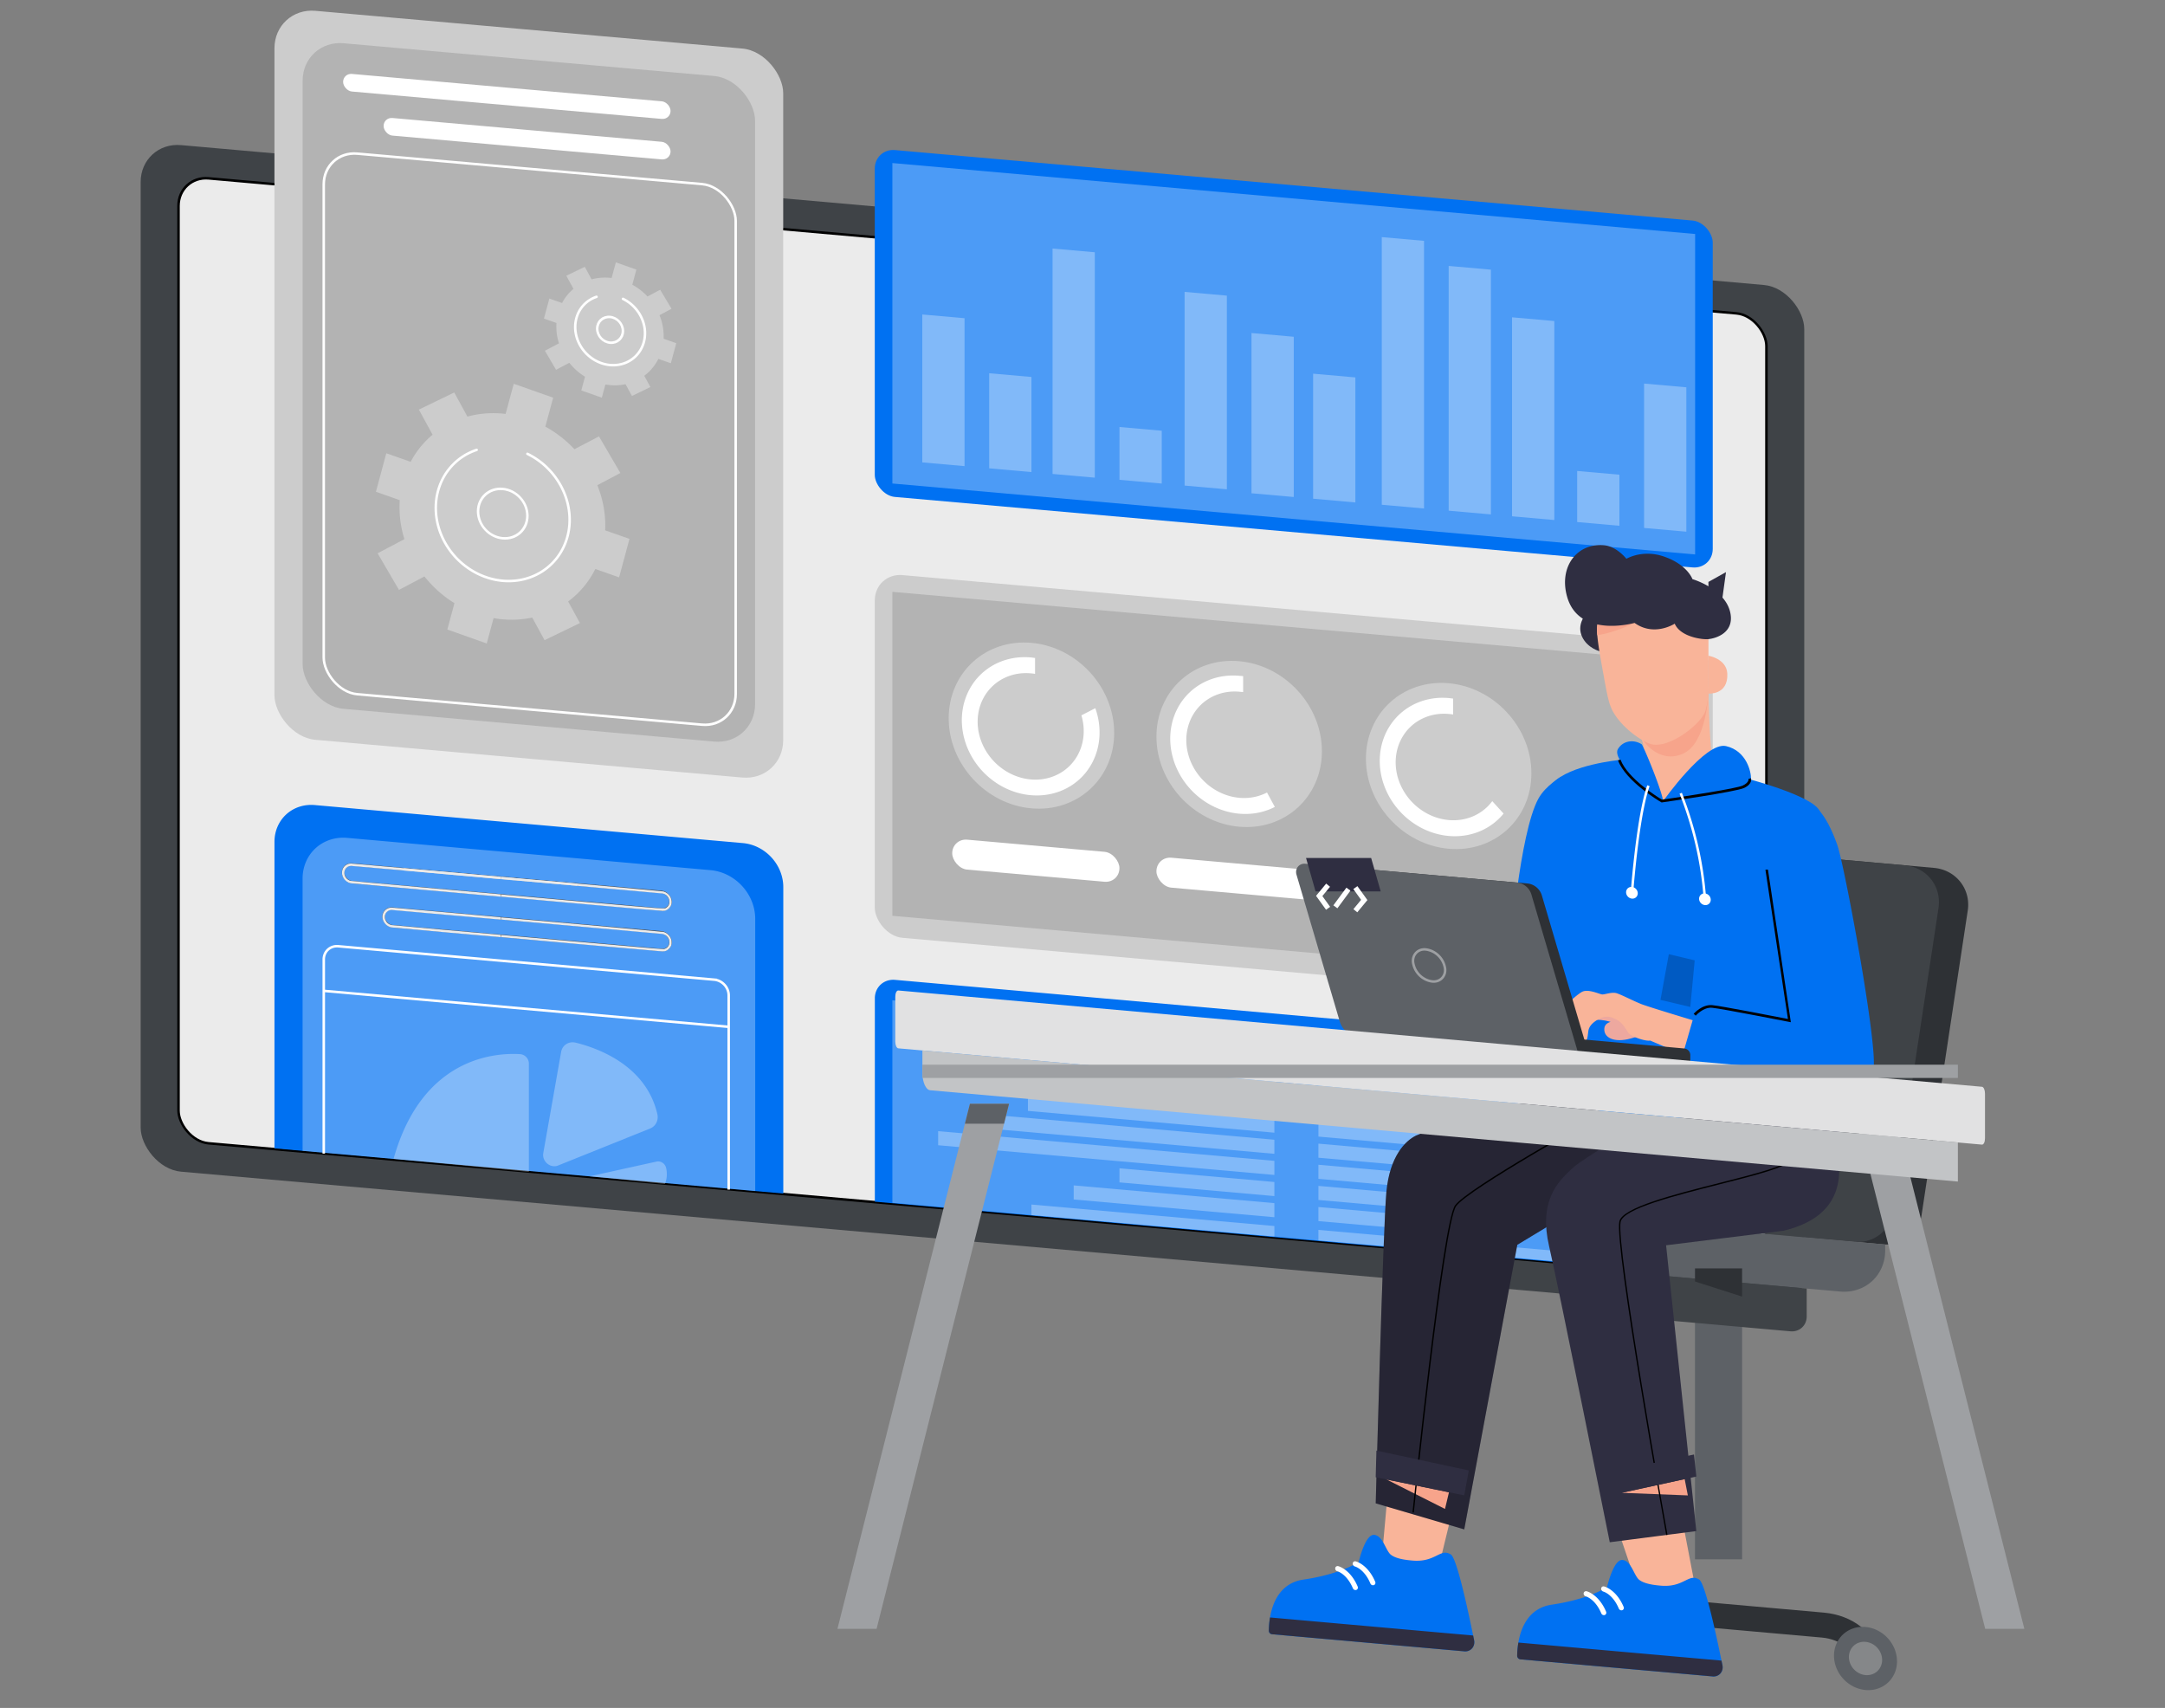 <?xml version="1.0" encoding="UTF-8" standalone="no"?>
<svg
   width="865.76"
   height="682.89"
   viewBox="0 0 865.76 682.89"
   version="1.1"
   id="svg601"
   sodipodi:docname="header-bg.svg"
   inkscape:version="1.2.1 (9c6d41e410, 2022-07-14)"
   inkscape:export-filename="polygon443.svg"
   inkscape:export-xdpi="96"
   inkscape:export-ydpi="96"
   xmlns:inkscape="http://www.inkscape.org/namespaces/inkscape"
   xmlns:sodipodi="http://sodipodi.sourceforge.net/DTD/sodipodi-0.dtd"
   xmlns="http://www.w3.org/2000/svg"
   xmlns:svg="http://www.w3.org/2000/svg"
   xmlns:xhtml="http://www.w3.org/1999/xhtml">
  <rect x="0" y="0" width="865.76" height="682.89" fill="#808080" stroke="none"/>
  <sodipodi:namedview
     id="namedview603"
     pagecolor="#ffffff"
     bordercolor="#000000"
     borderopacity="0.25"
     inkscape:showpageshadow="2"
     inkscape:pageopacity="0.0"
     inkscape:pagecheckerboard="0"
     inkscape:deskcolor="#d1d1d1"
     showgrid="false"
     inkscape:zoom="0.82518151"
     inkscape:cx="388.3994"
     inkscape:cy="256.91317"
     inkscape:window-width="1680"
     inkscape:window-height="997"
     inkscape:window-x="1912"
     inkscape:window-y="18"
     inkscape:window-maximized="1"
     inkscape:current-layer="svg601" />
  <defs
     id="defs307">
    <linearGradient
       id="linearGradient2264"
       inkscape:swatch="solid">
      <stop
         style="stop-color:#008080;stop-opacity:1;"
         offset="0"
         id="stop2262" />
    </linearGradient>
    <xhtml:style>*, ::after, ::before { box-sizing: border-box; }
img, svg { vertical-align: middle; }
</xhtml:style>
    <xhtml:style>*, body, html { -webkit-font-smoothing: antialiased; }
img, svg { max-width: 100%; }
</xhtml:style>
  </defs>
  <rect
     x="56.472"
     y="51.624"
     width="667.93"
     height="410.45"
     rx="16.194"
     fill="#3f4347"
     id="rect309"
     transform="matrix(0.996,0.088,0,1,0,0)"
     style="stroke-width:1.002" />
  <rect
     x="71.671"
     y="63.944"
     width="637.541"
     height="385.81"
     rx="12.057"
     fill="#ebebeb"
     stroke="#000000"
     stroke-miterlimit="10"
     id="rect311"
     transform="matrix(0.996,0.088,0,1,0,0)"
     style="stroke-width:1.002" />
  <style
     id="style331">
.blue {
    
}
</style>
  <path
     class="blue"
     d="m 125.89,321.888 171.21,15.21 a 16.862,15.429 46.272 0 1 16.13,17.563 v 122.56 L 109.76,459.145 v -122.56 a 16.862,15.429 46.272 0 1 16.13,-14.697 z"
     data-primary="true"
     id="path329"
     style="display:inline;fill:#0071f2" />
  <rect
     x="137.76"
     y="333.234"
     width="131.466"
     height="7.04"
     rx="3.534"
     stroke-miterlimit="10"
     id="rect323"
     transform="matrix(0.996 0.088 0 1 0 0)"
     style="display:inline;stroke-width:1.002;fill-opacity:1;fill:none;stroke-dasharray:none;paint-order:normal;stroke:#000000" />
  <rect
     x="154.014"
     y="349.424"
     width="115.212"
     height="7.04"
     rx="3.534"
     stroke-miterlimit="10"
     id="rect325"
     transform="matrix(0.996 0.088 0 1 0 0)"
     style="display:inline;stroke-width:1.002;fill:none;stroke:#000000" />
  <path
     d="m 138.88,335.012 145.23,12.902 A 18.66,17.075 46.272 0 1 302,367.373 v 108.85 L 121,460.143 v -108.85 a 18.66,17.075 46.272 0 1 17.88,-16.282 z"
     opacity="0.3"
     id="path333"
     style="display:inline;fill:#ffffff" />
  <path
     d="m 129.47,461.256 v -77.65 a 6.053,5.539 46.272 0 1 5.78,-5.267 l 150.37,13.359 a 6.042,5.529 46.272 0 1 5.78,6.293 v 77.65"
     stroke-miterlimit="10"
     id="path335"
     style="display:inline;fill:none;stroke:#ffffff" />
  <line
     x1="129.47"
     y1="396.176"
     x2="291.4"
     y2="410.561"
     stroke-miterlimit="10"
     id="line337"
     style="display:inline;fill:none;stroke:#ffffff" />
  <path
     d="m 211.49,468.542 v -43.34 a 3.565,3.262 46.272 0 0 -3.5,-3.721 c -10.1,-0.617 -39.26,1.312 -50.61,41.894 z"
     opacity="0.3"
     id="path339"
     style="display:inline;fill:#ffffff" />
  <path
     d="m 217.24,461.113 7.16,-40.564 a 5.352,4.898 46.272 0 1 5.85,-3.65 c 9.19,2.276 28.16,9.252 32.62,28.558 a 5.624,5.146 46.272 0 1 -2.88,5.744 l -36.85,14.816 a 4.318,3.951 46.272 0 1 -4.12,-0.636 v 0 a 4.318,3.951 46.272 0 1 -1.78,-4.268 z"
     opacity="0.3"
     id="path341"
     style="display:inline;fill:#ffffff" />
  <path
     d="m 235.78,470.34 26.82,-5.917 a 3.136,2.87 46.272 0 1 3.76,2.494 11.311,10.35 46.272 0 1 -0.45,6.46 z"
     opacity="0.3"
     id="path343"
     style="display:inline;fill:#ffffff" />
  <rect
     x="351.218"
     y="28.384"
     width="336.44"
     height="138.69"
     rx="8.102"
     data-primary="true"
     id="rect345"
     transform="matrix(0.996 0.088 0 1 0 0)"
     style="display:inline;stroke-width:1.002;fill:#0071f2" />
  <rect
     x="358.286"
     y="33.664"
     width="322.304"
     height="128.13"
     opacity="0.3"
     id="rect347"
     transform="matrix(0.996 0.088 0 1 0 0)"
     style="display:inline;stroke-width:1.002;fill:#ffffff" />
  <rect
     x="370.293"
     y="93.154"
     width="16.967"
     height="59.14"
     opacity="0.3"
     id="rect349"
     transform="matrix(0.996 0.088 0 1 0 0)"
     style="display:inline;stroke-width:1.002;fill:#ffffff" />
  <rect
     x="422.598"
     y="62.184"
     width="16.967"
     height="90.12"
     opacity="0.3"
     id="rect351"
     transform="matrix(0.996 0.088 0 1 0 0)"
     style="display:inline;stroke-width:1.002;fill:#ffffff" />
  <rect
     x="475.616"
     y="74.854"
     width="16.967"
     height="77.44"
     opacity="0.3"
     id="rect353"
     transform="matrix(0.996 0.088 0 1 0 0)"
     style="display:inline;stroke-width:1.002;fill:#ffffff" />
  <rect
     x="502.471"
     y="88.934"
     width="16.967"
     height="64.07"
     opacity="0.3"
     id="rect355"
     transform="matrix(0.996 0.088 0 1 0 0)"
     style="display:inline;stroke-width:1.002;fill:#ffffff" />
  <rect
     x="527.208"
     y="103.014"
     width="16.967"
     height="49.99"
     opacity="0.3"
     id="rect357"
     transform="matrix(0.996 0.088 0 1 0 0)"
     style="display:inline;stroke-width:1.002;fill:#ffffff" />
  <rect
     x="554.776"
     y="45.984"
     width="16.967"
     height="107.01"
     opacity="0.3"
     id="rect359"
     transform="matrix(0.996 0.088 0 1 0 0)"
     style="display:inline;stroke-width:1.002;fill:#ffffff" />
  <rect
     x="581.632"
     y="55.144"
     width="16.967"
     height="97.86"
     opacity="0.3"
     id="rect361"
     transform="matrix(0.996 0.088 0 1 0 0)"
     style="display:inline;stroke-width:1.002;fill:#ffffff" />
  <rect
     x="607.082"
     y="73.444"
     width="16.967"
     height="79.56"
     opacity="0.3"
     id="rect363"
     transform="matrix(0.996 0.088 0 1 0 0)"
     style="display:inline;stroke-width:1.002;fill:#ffffff" />
  <rect
     x="633.224"
     y="132.584"
     width="16.967"
     height="20.42"
     opacity="0.3"
     id="rect365"
     transform="matrix(0.996 0.088 0 1 0 0)"
     style="display:inline;stroke-width:1.002;fill:#ffffff" />
  <rect
     x="660.089"
     y="95.274"
     width="16.967"
     height="57.73"
     opacity="0.3"
     id="rect367"
     transform="matrix(0.996 0.088 0 1 0 0)"
     style="display:inline;stroke-width:1.002;fill:#ffffff" />
  <rect
     x="397.158"
     y="114.284"
     width="16.967"
     height="38.02"
     opacity="0.3"
     id="rect369"
     transform="matrix(0.996 0.088 0 1 0 0)"
     style="display:inline;stroke-width:1.002;fill:#ffffff" />
  <rect
     x="449.463"
     y="131.174"
     width="16.967"
     height="21.12"
     opacity="0.3"
     id="rect371"
     transform="matrix(0.996 0.088 0 1 0 0)"
     style="display:inline;stroke-width:1.002;fill:#ffffff" />
  <rect
     x="351.218"
     y="198.054"
     width="336.44"
     height="145.03"
     rx="11.114"
     fill="#cccccc"
     id="rect373"
     transform="matrix(0.996,0.088,0,1,0,0)"
     style="stroke-width:1.002" />
  <rect
     x="358.286"
     y="205.104"
     width="323.72"
     height="129.54"
     fill="#b3b3b3"
     id="rect375"
     transform="matrix(0.996,0.088,0,1,0,0)"
     style="stroke-width:1.002" />
  <rect
     x="382.31"
     y="301.554"
     width="67.143"
     height="11.97"
     rx="6.004"
     fill="#ffffff"
     id="rect377"
     transform="matrix(0.996,0.088,0,1,0,0)"
     style="stroke-width:1.002" />
  <rect
     x="464.301"
     y="301.554"
     width="67.143"
     height="11.97"
     rx="6.004"
     fill="#ffffff"
     id="rect379"
     transform="matrix(0.996,0.088,0,1,0,0)"
     style="stroke-width:1.002" />
  <rect
     x="548.602"
     y="301.854"
     width="67.414"
     height="12.02"
     rx="6.034"
     fill="#ffffff"
     id="rect381"
     transform="matrix(0.996,0.088,0,1,0,0)"
     style="stroke-width:1.002" />
  <ellipse
     cx="414.115"
     cy="253.674"
     fill="#cccccc"
     id="circle383"
     rx="33.22"
     ry="33.09"
     transform="matrix(0.996,0.088,0,1,0,0)"
     style="stroke-width:1.002" />
  <path
     d="m 432.44,286.021 a 22.173,20.289 46.272 1 1 -20.29,-16.803 c 0.59,0.052 1.18,0.105 1.76,0.226 v -6.38 c -0.58,-0.052 -1.17,-0.154 -1.76,-0.206 A 28.79,26.344 46.272 1 0 438,283.155 Z"
     fill="#ffffff"
     id="path385" />
  <ellipse
     cx="581.632"
     cy="255.084"
     fill="#cccccc"
     id="circle387"
     rx="33.22"
     ry="33.09"
     transform="matrix(0.996,0.088,0,1,0,0)"
     style="stroke-width:1.002" />
  <path
     d="m 596.74,320.317 a 22.173,20.289 46.272 1 1 -17.41,-34.857 c 0.59,0.052 1.18,0.105 1.76,0.226 v -6.37 c -0.58,-0.052 -1.17,-0.164 -1.76,-0.216 a 28.822,26.373 46.272 1 0 21.94,46.199 z"
     fill="#ffffff"
     id="path389" />
  <ellipse
     cx="497.522"
     cy="253.674"
     fill="#cccccc"
     id="circle391"
     rx="33.22"
     ry="33.09"
     transform="matrix(0.996,0.088,0,1,0,0)"
     style="stroke-width:1.002" />
  <path
     d="m 506.66,316.864 a 22.173,20.289 46.272 1 1 -11.1,-40.296 c 0.52,0.046 1,0.089 1.56,0.139 v -6.37 c -0.52,-0.046 -1.05,-0.093 -1.57,-0.139 a 28.822,26.373 46.272 1 0 14.24,52.435 z"
     fill="#ffffff"
     id="path393" />
  <path
     d="m 357.91,391.78 319,28.339 a 8.436,7.719 46.272 0 1 8.07,8.787 v 81.34 L 349.84,480.473 v -81.34 a 8.436,7.719 46.272 0 1 8.07,-7.353 z"
     fill="#0071f2"
     data-primary="true"
     id="path395" />
  <rect
     x="358.286"
     y="368.434"
     width="323.72"
     height="80.96"
     fill="#ffffff"
     opacity="0.3"
     id="rect397"
     transform="matrix(0.996,0.088,0,1,0,0)"
     style="stroke-width:1.002" />
  <rect
     x="440.267"
     y="383.924"
     width="71.39"
     height="5.63"
     fill="#ffffff"
     opacity="0.3"
     id="rect399"
     transform="matrix(0.996,0.088,0,1,0,0)"
     style="stroke-width:1.002" />
  <rect
     x="412.709"
     y="402.224"
     width="98.948"
     height="5.63"
     fill="#ffffff"
     opacity="0.3"
     id="rect401"
     transform="matrix(0.996,0.088,0,1,0,0)"
     style="stroke-width:1.002" />
  <rect
     x="390.793"
     y="410.674"
     width="120.864"
     height="5.63"
     fill="#ffffff"
     opacity="0.3"
     id="rect403"
     transform="matrix(0.996,0.088,0,1,0,0)"
     style="stroke-width:1.002" />
  <rect
     x="376.658"
     y="419.124"
     width="135"
     height="5.63"
     fill="#ffffff"
     opacity="0.3"
     id="rect405"
     transform="matrix(0.996,0.088,0,1,0,0)"
     style="stroke-width:1.002" />
  <rect
     x="449.463"
     y="427.574"
     width="62.194"
     height="5.63"
     fill="#ffffff"
     opacity="0.3"
     id="rect407"
     transform="matrix(0.996,0.088,0,1,0,0)"
     style="stroke-width:1.002" />
  <rect
     x="431.081"
     y="436.024"
     width="80.576"
     height="5.63"
     fill="#ffffff"
     opacity="0.3"
     id="rect409"
     transform="matrix(0.996,0.088,0,1,0,0)"
     style="stroke-width:1.002" />
  <rect
     x="414.115"
     y="445.174"
     width="97.543"
     height="4.22"
     fill="#ffffff"
     opacity="0.3"
     id="rect411"
     transform="matrix(0.996,0.088,0,1,0,0)"
     style="stroke-width:1.002" />
  <rect
     x="486.92"
     y="393.074"
     width="24.737"
     height="5.63"
     fill="#ffffff"
     opacity="0.3"
     id="rect413"
     transform="matrix(0.996,0.088,0,1,0,0)"
     style="stroke-width:1.002" />
  <rect
     x="-600.717"
     y="-389.554"
     width="71.39"
     height="5.63"
     transform="matrix(-0.996,-0.088,0,-1,0,0)"
     fill="#ffffff"
     opacity="0.3"
     id="rect415"
     style="stroke-width:1.002" />
  <rect
     x="-628.285"
     y="-407.864"
     width="98.948"
     height="5.63"
     transform="matrix(-0.996,-0.088,0,-1,0,0)"
     fill="#ffffff"
     opacity="0.3"
     id="rect417"
     style="stroke-width:1.002" />
  <rect
     x="-650.191"
     y="-416.314"
     width="120.864"
     height="5.63"
     transform="matrix(-0.996,-0.088,0,-1,0,0)"
     fill="#ffffff"
     opacity="0.3"
     id="rect419"
     style="stroke-width:1.002" />
  <rect
     x="-664.326"
     y="-424.754"
     width="135"
     height="5.63"
     transform="matrix(-0.996,-0.088,0,-1,0,0)"
     fill="#ffffff"
     opacity="0.3"
     id="rect421"
     style="stroke-width:1.002" />
  <rect
     x="-591.531"
     y="-433.204"
     width="62.194"
     height="5.63"
     transform="matrix(-0.996,-0.088,0,-1,0,0)"
     fill="#ffffff"
     opacity="0.3"
     id="rect423"
     style="stroke-width:1.002" />
  <rect
     x="-609.903"
     y="-441.654"
     width="80.576"
     height="5.63"
     transform="matrix(-0.996,-0.088,0,-1,0,0)"
     fill="#ffffff"
     opacity="0.3"
     id="rect425"
     style="stroke-width:1.002" />
  <rect
     x="-626.869"
     y="-449.394"
     width="97.543"
     height="4.22"
     transform="matrix(-0.996,-0.088,0,-1,0,0)"
     fill="#ffffff"
     opacity="0.3"
     id="rect427"
     style="stroke-width:1.002" />
  <rect
     x="-554.064"
     y="-398.714"
     width="24.737"
     height="5.63"
     transform="matrix(-0.996,-0.088,0,-1,0,0)"
     fill="#ffffff"
     opacity="0.3"
     id="rect429"
     style="stroke-width:1.002" />
  <line
     x1="129.47"
     y1="80.266"
     x2="294.22"
     y2="94.902"
     stroke-miterlimit="10"
     id="line327"
     style="display:none;fill:none;stroke:#ffffff" />
  <rect
     x="110.192"
     y="-6.816"
     width="204.261"
     height="291.47"
     rx="16.424"
     id="rect313"
     transform="matrix(0.996 0.088 0 1 0 0)"
     style="display:inline;stroke-width:1.002;fill:#cccccc" />
  <rect
     x="121.507"
     y="5.154"
     width="181.653"
     height="266.12"
     rx="16.424"
     id="rect315"
     transform="matrix(0.996 0.088 0 1 0 0)"
     style="display:inline;stroke-width:1.002;fill:#b3b3b3" />
  <rect
     x="129.98"
     y="48.804"
     width="165.389"
     height="216.14"
     rx="13.473"
     stroke-miterlimit="10"
     id="rect317"
     transform="matrix(0.996 0.088 0 1 0 0)"
     style="display:inline;stroke-width:1.002;fill:none;stroke:#ffffff" />
  <rect
     x="137.76"
     y="17.124"
     width="131.466"
     height="7.04"
     rx="3.534"
     id="rect319"
     transform="matrix(0.996 0.088 0 1 0 0)"
     style="display:inline;stroke-width:1.002;fill:#ffffff" />
  <rect
     x="154.014"
     y="33.314"
     width="115.212"
     height="7.04"
     rx="3.534"
     id="rect321"
     transform="matrix(0.996 0.088 0 1 0 0)"
     style="display:inline;stroke-width:1.002;fill:#ffffff" />
  <path
     d="m 238.06,227.493 9.51,3.355 4.15,-15.391 -9.72,-3.413 a 42.862,39.219 46.272 0 0 -3.13,-18.058 l 9.21,-4.862 -8.55,-14.64 -9.81,5.128 a 42.987,39.334 46.272 0 0 -11.65,-9.035 l 3.13,-11.572 -15.76,-5.56 -3.25,12.061 a 42.788,39.152 46.272 0 0 -15.28,1.063 l -5.26,-9.647 -14.14,6.844 5.47,10.046 a 42.935,39.286 46.272 0 0 -8.76,10.842 l -9.74,-3.435 -4.15,15.391 9.53,3.367 a 43.029,39.372 46.272 0 0 1.86,15.595 l -10.72,5.648 8.55,14.64 10.18,-5.376 a 42.705,39.076 46.272 0 0 12,10.676 l -2.85,10.547 15.76,5.57 2.74,-10.137 a 42.715,39.085 46.272 0 0 15.46,-0.217 l 4.92,9.037 14.15,-6.843 -4.71,-8.638 a 42.694,39.066 46.272 0 0 10.86,-12.985 z"
     id="path431"
     style="display:inline;fill:#cccccc" />
  <path
     d="m 210.91,181.461 a 27.975,25.598 46.272 1 1 -20.3,-1.583"
     stroke-linecap="round"
     stroke-linejoin="round"
     id="path433"
     style="display:inline;fill:none;stroke:#ffffff" />
  <ellipse
     cx="201.842"
     cy="187.594"
     stroke-linecap="round"
     stroke-linejoin="round"
     id="circle435"
     rx="9.899"
     ry="9.86"
     transform="matrix(0.996 0.088 0 1 0 0)"
     style="display:inline;stroke-width:1.002;fill:none;stroke:#ffffff" />
  <path
     d="m 263.27,143.492 5,1.744 2.16,-8.018 -5.06,-1.79 a 22.309,20.413 46.272 0 0 -1.64,-9.406 l 4.81,-2.573 -4.54,-7.593 -5.08,2.689 a 22.215,20.327 46.272 0 0 -6.07,-4.719 l 1.63,-6.035 -8.21,-2.899 -1.69,6.26 a 22.361,20.461 46.272 0 0 -8,0.549 l -2.73,-5.023 -7.38,3.564 2.86,5.254 a 22.089,20.212 46.272 0 0 -4.57,5.654 l -5.08,-1.791 -2.16,8.018 5,1.754 a 22.298,20.404 46.272 0 0 1,8.139 l -5.62,2.961 4.46,7.626 5.31,-2.798 a 22.204,20.317 46.272 0 0 6.27,5.557 l -1.49,5.488 8.21,2.899 1.43,-5.273 a 22.33,20.432 46.272 0 0 8.06,-0.114 l 2.56,4.707 7.38,-3.564 -2.46,-4.509 a 22.351,20.451 46.272 0 0 5.64,-6.759 z"
     id="path437"
     style="display:inline;fill:#cccccc" />
  <path
     d="m 249.12,119.495 a 14.583,13.344 46.272 1 1 -10.58,-0.82"
     stroke-linecap="round"
     stroke-linejoin="round"
     id="path439"
     style="display:inline;fill:none;stroke:#ffffff" />
  <ellipse
     cx="244.941"
     cy="110.324"
     stroke-linecap="round"
     stroke-linejoin="round"
     id="circle441"
     rx="5.16"
     ry="5.14"
     transform="matrix(0.996 0.088 0 1 0 0)"
     style="display:inline;stroke-width:1.002;fill:none;stroke:#ffffff" />
  <polygon
     points="696.65,623.46 677.81,623.46 677.81,507.15 696.65,507.15 "
     fill-rule="evenodd"
     id="polygon443"
     transform="matrix(1 0.089 0 1 0 -38.456)"
     inkscape:export-filename="polygon443.svg"
     inkscape:export-xdpi="96"
     inkscape:export-ydpi="96"
     style="transform:translateX(100px);display:inline;fill:#5d6166" />
  <path
     d="m 746,663.107 c 0,-6.53 -7.61,-12.506 -17,-13.34 l -76.3,-6.778 c -9.38,-0.833 -17,3.79 -17,10.32"
     stroke-miterlimit="10"
     stroke-width="10"
     id="path445"
     style="transform:translateX(100px);display:inline;fill:none;stroke:#2e3135" />
  <path
     d="m 773.33,347.005 -60.73,-5.395 -22.8,150.284 64,5.686 a 15.942,14.588 46.272 0 0 14.56,-11.367 l 18.52,-122.125 c 1.32,-8.653 -4.73,-16.3 -13.5,-17.079"
     id="path447"
     style="transform:translateX(100px);display:inline;fill:#2e3135" />
  <path
     d="M 761.68,345.97 689,339.513 a 18.054,16.52 46.272 0 0 -17.07,13.194 l -18.56,122.211 a 12.545,11.479 46.272 0 0 11.84,14.792 l 76.9,6.832 a 15.932,14.578 46.272 0 0 14.55,-11.367 l 18.53,-122.124 c 1.31,-8.654 -4.74,-16.301 -13.51,-17.08"
     id="path449"
     style="transform:translateX(100px);display:inline;fill:#3f4347" />
  <path
     d="M 753.89,497.578 628.81,486.466 a 2.53,2.315 46.272 0 0 -2.43,2.204 18.817,17.218 46.272 0 0 18,19.599 l 91.49,8.128 a 18.817,17.218 46.272 0 0 18,-16.401 v -2.42 z"
     id="path451"
     style="transform:translateX(100px);display:inline;fill:#5d6166" />
  <path
     d="m 716,532.302 -57.53,-5.111 a 6.795,6.218 46.272 0 1 -6.5,-7.077 v -11.2 l 70.51,6.264 v 11.2 a 6.785,6.208 46.272 0 1 -6.5,5.923"
     id="path453"
     style="transform:translateX(100px);display:inline;fill:#3f4347" />
  <path
     d="M 758.6,664.226 A 13.172,12.053 46.272 1 1 746,650.517 13.172,12.053 46.272 0 1 758.59,664.226"
     id="path455"
     style="transform:translateX(100px);display:inline;fill:#5d6166" />
  <path
     d="m 752.64,663.697 a 6.941,6.352 46.272 1 1 -6.63,-7.229 6.931,6.342 46.272 0 1 6.63,7.229"
     id="path457"
     style="transform:translateX(100px);display:inline;fill:#858789" />
  <path
     d="M 648,654.401 A 13.172,12.053 46.272 1 1 635.41,640.692 13.172,12.053 46.272 0 1 648,654.401"
     id="path459"
     style="transform:translateX(100px);display:inline;fill:#5d6166" />
  <path
     d="m 642,653.868 a 6.941,6.352 46.272 1 1 -6.63,-7.229 6.931,6.342 46.272 0 1 6.63,7.229"
     id="path461"
     style="transform:translateX(100px);display:inline;fill:#858789" />
  <polygon
     points="696.65,518.42 677.81,512.38 677.81,507.15 696.65,507.15 "
     id="polygon463"
     transform="matrix(1 0.089 0 1 0 -38.456)"
     style="transform:translateX(100px);display:inline;fill:#2e3135" />
  <path
     d="m 554.66,599.929 -1.8,19.95 c 0,0 2.71,7.451 9.77,9.408 a 22.528,20.614 46.272 0 0 12,0.146 l 7.42,-30.551 z"
     id="path465"
     style="transform:translateX(100px);display:inline;fill:#f9b499" />
  <path
     d="m 585.51,660.249 -76.83,-6.825 a 1.349,1.234 46.272 0 1 -1.29,-1.405 35.732,32.695 46.272 0 1 0.48,-5.307 c 1,-5.911 4.08,-13.788 13.39,-15.15 15.15,-2.224 22.08,-7.038 22.08,-7.038 0,0 2.49,-10.989 6.07,-10.831 3.58,0.158 4.69,6.297 6.78,7.932 2.09,1.636 5.86,2.091 8.6,2.334 9.39,0.834 11.1,-5.144 15.4,-2.422 2.35,1.499 6.71,21.596 8.91,32.412 0.12,0.651 0.26,1.263 0.37,1.833 a 4.182,3.826 46.272 0 1 -4,4.485"
     data-primary="true"
     id="path467"
     style="transform:translateX(100px);display:inline;fill:#0071f2" />
  <path
     d="m 585.51,660.249 -76.83,-6.825 a 1.349,1.234 46.272 0 1 -1.29,-1.405 35.732,32.695 46.272 0 1 0.48,-5.307 l 81.23,7.216 c 0.12,0.651 0.26,1.263 0.37,1.833 a 4.182,3.826 46.272 0 1 -4,4.485"
     data-secondary="true"
     id="path469"
     style="transform:translateX(100px);display:inline;fill:#2f2e41" />
  <path
     d="m 542,635.744 a 1.045,0.957 46.272 0 1 -1,-0.709 c -2.41,-5.684 -6,-6.743 -6.2,-6.791 a 1.098,1.005 46.272 0 1 0.36,-2.038 c 0.19,0.017 4.87,1.323 7.76,8.149 a 1.108,1.014 46.272 0 1 -0.54,1.342 1.045,0.957 46.272 0 1 -0.38,0.046 z m 7,-1.918 a 1.045,0.957 46.272 0 1 -1,-0.719 c -2.4,-5.683 -6,-6.733 -6.19,-6.78 a 1.098,1.004 46.272 0 1 -0.85,-1.296 1.045,0.957 46.272 0 1 1.2,-0.743 c 0.2,0.018 4.88,1.324 7.77,8.15 a 1.098,1.004 46.272 0 1 -1,1.381 z"
     id="path471"
     style="transform:translateX(100px);display:inline;fill:#ffffff" />
  <path
     d="m 648.31,615.458 6.69,19.664 c 0,0 5.45,5.924 12.42,4.843 A 22.57,20.652 46.272 0 0 678,635.116 l -6.13,-32.035 -23.52,12.381 z"
     id="path473"
     style="transform:translateX(100px);display:inline;fill:#f9b499" />
  <path
     d="m 618.26,438.269 c 0,0 -47.69,13.653 -52,15.76 -4.31,2.107 -10.49,8.258 -11.85,22.437 -1.36,14.179 -4.27,124.621 -4.27,124.621 l 35.4,10.405 21.21,-113.776 87.25,-52.719 z"
     data-secondary="true"
     id="path475"
     style="transform:translateX(100px);display:inline;fill:#2f2e41" />
  <path
     d="m 618.26,438.269 c 0,0 -47.69,13.653 -52,15.76 -4.31,2.107 -10.49,8.258 -11.85,22.437 -1.36,14.179 -4.27,124.621 -4.27,124.621 l 35.4,10.405 21.21,-113.776 87.25,-52.719 z"
     opacity="0.2"
     id="path477"
     style="transform:translateX(100px);display:inline" />
  <path
     d="m 710,419.339 c 0,0 -72.16,39.589 -81,47.564 -6.65,5.989 -13.61,13.791 -9.53,31.383 4.08,17.592 24.26,118.355 24.26,118.355 l 34.61,-4.465 -12.09,-114.274 47,-5.825 c 13.24,-3.184 22.23,-10.405 22.23,-24.345 v -19.05 z"
     data-secondary="true"
     id="path479"
     style="transform:translateX(100px);display:inline;fill:#2f2e41" />
  <path
     d="m 624.31,310.576 c 0,0 -6.19,3.45 -9.11,8.721 -7.62,13.853 -11.3,61.656 -11.3,61.656 l -5.24,28.534 28.83,7.321 9.29,-71.965 -12.47,-34.228 z"
     data-primary="true"
     id="path481"
     style="transform:translateX(100px);display:inline;fill:#0071f2" />
  <path
     d="m 647.52,303.878 c 0,0 -19.76,1.865 -26.65,9.292 -11.2,12.095 6.25,80.685 6.25,80.685 l -0.74,42.864 c 0,0 11.34,10.647 32.63,10.999 18.18,0.295 26.65,-4.912 46.87,-7.406 20.22,-2.494 29.67,8.376 29.67,8.376 l -5,-19.124 c 0,0 -0.1,-98.819 -2.83,-105.191 -2.73,-6.373 -30.19,-13.352 -30.19,-13.352 l -50,-7.142 z"
     data-primary="true"
     id="path483"
     style="transform:translateX(100px);display:inline;fill:#0071f2" />
  <path
     d="m 683.18,275.366 c 0,0 0.16,20.644 1.75,28.955 l -19.88,16.014 -7.69,-17.783 c 0,0 0.26,-4.107 -0.8,-6.721 -0.92,-2.272 26.62,-20.465 26.62,-20.465"
     id="path485"
     style="transform:translateX(100px);display:inline;fill:#f9b499" />
  <path
     d="m 683.08,277.317 c 0,0 -0.5,19.956 -10.2,24.094 -9.7,4.138 -15.88,-5.501 -15.88,-5.501 l 26.05,-18.616 z"
     id="path487"
     style="transform:translateX(100px);display:inline;fill:#f7a48b" />
  <path
     d="m 633.79,246.059 c 0,0 -3.29,3.908 -1.13,8.53 2.16,4.622 7.14,5.834 7.14,5.834 l 0.69,-14.329 z"
     data-secondary="true"
     id="path489"
     style="transform:translateX(100px);display:inline;fill:#2f2e41" />
  <path
     d="m 638.61,251.857 c 0.12,4.131 1.2,10.107 2.27,16.022 1,5.309 1.82,10.752 3,14.087 2.39,7.022 11.12,13.698 15.92,15.414 7.2,2.57 20.68,-7.983 22.21,-13.207 a 35.607,32.581 46.272 0 0 1.19,-10.284 v -24.68 c 0,0 -10,-10.448 -22.92,-11.816 -12.68,-1.346 -21.88,6.616 -21.65,14.477"
     id="path491"
     style="transform:translateX(100px);display:inline;fill:#f9b499" />
  <path
     d="m 653.64,249.062 c 0,0 -7.72,3.864 -14.91,4.915 a 16.726,15.305 46.272 0 1 0.34,-5.72 c 1.32,-3.953 14.57,0.804 14.57,0.804"
     id="path493"
     style="transform:translateX(100px);display:inline;fill:#f7a48b" />
  <polygon
     points="687.87,245.64 690.2,228.75 683.18,232.67 683.16,244.41 "
     data-secondary="true"
     id="polygon495"
     transform="matrix(1 0.089 0 1 0 -38.456)"
     style="transform:translateX(100px);display:inline;fill:#2f2e41" />
  <path
     d="m 683.17,255.555 c -2.34,0.242 -11.18,-0.863 -13.47,-6.197 0,0 -8.17,5.354 -16.06,-0.297 0,0 -22.29,6.36 -27,-10.569 -3.29,-11.762 3.86,-21.457 14.82,-20.473 5.07,0.45 8.91,5.392 8.91,5.392 a 20.542,18.797 46.272 0 1 15.53,-0.71 c 9,3.28 10.89,8.857 10.89,8.857 0,0 13.42,3.892 15.21,13.771 1.42,7.816 -6,9.937 -8.83,10.216"
     data-secondary="true"
     id="path497"
     style="transform:translateX(100px);display:inline;fill:#2f2e41" />
  <path
     d="m 665.05,320.336 c 0,0 16.87,-23.901 25.15,-22.026 8.28,1.876 10.1,10.467 10,13.048 -0.1,2.581 0,4 -35.14,8.978"
     data-primary="true"
     id="path501"
     style="transform:translateX(100px);display:inline;fill:#0071f2" />
  <path
     d="m 665.05,320.336 c 0,0 -21.63,-15.862 -17.94,-21.024 a 7.318,6.696 46.272 0 1 9.43,-1.692 c 1.62,2.814 8.4,19.586 8.51,22.756"
     data-primary="true"
     id="path503"
     style="transform:translateX(100px);display:inline;fill:#0071f2" />
  <path
     d="m 683.16,262.174 c 0,0 7.27,1.166 7.57,7.143 0.42,8.717 -7.65,8 -7.65,8 z"
     id="path505"
     style="transform:translateX(100px);display:inline;fill:#f9b499" />
  <path
     d="m 651.08,412.765 c 0,0 -6.9,-7.673 -19,-4.058 l 5.72,-8.212 13.85,-0.01 3.7,10.329 -4.3,1.958 z"
     id="path507"
     style="transform:translateX(100px);display:inline;fill:#eda89f" />
  <path
     d="m 659.56,411.138 c 0,0 0.31,-3.362 -1.39,-5.763 -1.7,-2.401 -5.3,2.529 -7.82,2.715 -2.52,0.186 -8.51,-0.566 -8.8,3.138 -0.29,3.704 3.94,5.8 10.49,4.012 6.55,-1.788 7,-2.058 7.52,-4.102"
     id="path509"
     style="transform:translateX(100px);display:inline;fill:#eda89f" />
  <path
     d="m 659.84,416.033 21.69,9.177 v -15.9 c 0,0 -22,-6.584 -25.16,-7.835 -3.16,-1.251 -8,-3.781 -9.92,-4.361 -1.92,-0.581 -4.71,0.582 -5.78,0.487 -1.07,-0.095 -5.62,-2.339 -8.06,-1.016 -2.44,1.323 -12,9.534 -10.47,13.75 1.53,4.216 6,1.773 6,1.773 0,4.34 3.22,5.736 5.4,4.38 1.33,-0.822 1.18,-1.005 1.63,-4.285 0.45,-3.28 4.75,-5.048 5.37,-5.303 a 6.168,5.644 46.272 0 1 4.84,0.28 c 2,0.848 3.3,1.663 5.66,5.603 1,1.679 6.95,3.617 8.76,3.268"
     id="path511"
     style="transform:translateX(100px);display:inline;fill:#f9b499" />
  <path
     d="m 716,319.822 c 10.25,-2.529 15.72,9.737 18.67,17.879 2.95,8.142 16.56,81.771 14.46,89.875 -0.79,3.07 -5.62,8.021 -10.69,9.11 -11,2.383 -45.85,-4.193 -60.71,-8.223 -4.23,-1.156 -5.6,-4.087 -5.6,-4.087 l 5.08,-17.609 a 5.948,5.443 46.272 0 1 5.65,-3.298 l 32.74,4.649 c 0,0 -8,-54.461 -10,-66.208 -2,-11.748 1.69,-19.9 10.38,-22.078"
     data-primary="true"
     id="path513"
     style="transform:translateX(100px);display:inline;fill:#0071f2" />
  <rect
     x="-284.862"
     y="661.844"
     width="69.714"
     height="1.064"
     transform="matrix(0.107 -0.994 0.982 0.191 0 0)"
     data-primary="true"
     id="rect515"
     style="transform:translateX(100px);display:inline;stroke-width:1.002;fill:#0071f2" />
  <rect
     x="-284.862"
     y="661.844"
     width="69.714"
     height="1.064"
     transform="matrix(0.107 -0.994 0.982 0.191 0 0)"
     id="rect517"
     style="transform:translateX(100px);display:inline;stroke-width:1.002" />
  <polygon
     points="664.01,399.79 675.94,402.62 677.69,383.98 667.35,381.52 "
     data-primary="true"
     id="polygon521"
     transform="matrix(1 0.089 0 1 0 -38.456)"
     style="transform:translateX(100px);display:inline;fill:#0071f2" />
  <polygon
     points="664.01,399.79 675.94,402.62 677.69,383.98 667.35,381.52 "
     opacity="0.2"
     id="polygon523"
     transform="matrix(1 0.089 0 1 0 -38.456)"
     style="transform:translateX(100px);display:inline" />
  <path
     d="m 678.11,406.096 -0.83,-0.734 c 0.14,-0.158 3.34,-3.833 7.42,-3.471 3.55,0.315 26,4.69 30.28,5.53 l -9,-59.68 1,-0.061 9.16,61.034 -0.68,-0.13 c -0.27,-0.024 -27,-5.309 -30.85,-5.651 -3.48,-0.309 -6.47,3.125 -6.5,3.163 z"
     data-primary="true"
     id="path525"
     style="transform:translateX(100px);display:inline;fill:#0071f2" />
  <path
     d="m 678.11,406.096 -0.83,-0.734 c 0.14,-0.158 3.34,-3.833 7.42,-3.471 3.55,0.315 26,4.69 30.28,5.53 l -9,-59.68 1,-0.061 9.16,61.034 -0.68,-0.13 c -0.27,-0.024 -27,-5.309 -30.85,-5.651 -3.48,-0.309 -6.47,3.125 -6.5,3.163 z"
     id="path527"
     style="transform:translateX(100px);display:inline" />
  <path
     d="m 671.38,423.808 c 0,0 4.12,5.136 6.32,6.241 2.2,1.105 34,6.651 54.84,7.142"
     stroke-miterlimit="10"
     id="path531"
     style="transform:translateX(100px);display:inline;fill:none;stroke:#6200a8" />
  <path
     d="m 610.78,353.244 -84.64,-7.519 a 3.784,3.463 46.272 0 0 -3.47,4.362 L 540,408.856 a 7.59,6.945 46.272 0 0 6.94,5.767 l 88.64,7.875 -19,-64.448 a 6.272,5.739 46.272 0 0 -5.79,-4.804"
     id="path533"
     style="transform:translateX(100px);display:inline;fill:#2e3135" />
  <path
     d="m 673.53,419.209 -80.59,-7.159 v 6.66 l 80.59,7.159 a 2.519,2.305 46.272 0 0 2.41,-2.206 v -1.83 a 2.519,2.305 46.272 0 0 -2.41,-2.624"
     id="path535"
     style="transform:translateX(100px);display:inline;fill:#2e3135" />
  <path
     d="m 606.57,352.87 -84.65,-7.52 a 3.795,3.472 46.272 0 0 -3.47,4.362 l 17.32,58.769 a 7.59,6.945 46.272 0 0 7,5.772 l 88.63,7.874 -19,-64.448 a 6.272,5.739 46.272 0 0 -5.78,-4.803"
     id="path537"
     style="transform:translateX(100px);display:inline;fill:#5d6166" />
  <polygon
     points="522.27,343.05 548.31,343.05 552.13,356.41 526.08,356.41 "
     data-secondary="true"
     id="polygon539"
     transform="matrix(1 0.089 0 1 0 -38.456)"
     style="transform:translateX(100px);display:inline;fill:#2f2e41" />
  <path
     d="m 565.21,385.466 a 5.227,4.783 46.272 0 1 5,-5.836 8.363,7.653 46.272 0 1 7.52,6.948 5.227,4.783 46.272 0 1 -5,5.836 8.363,7.653 46.272 0 1 -7.52,-6.948 z"
     stroke-miterlimit="10"
     id="path541"
     style="transform:translateX(100px);display:inline;fill:none;stroke:#9ea0a3" />
  <path
     d="m 531.09,353.925 -3.55,4.305 3.55,4.935 m 10.9,0.968 3.56,-4.304 -3.55,-4.935 m -8,7.679 5.22,-7.066"
     stroke-miterlimit="10"
     stroke-width="2"
     id="path543"
     style="transform:translateX(100px);display:inline;fill:none;stroke:#ffffff" />
  <path
     d="M 684.86,670.285 608,663.457 a 1.359,1.244 46.272 0 1 -1.3,-1.405 35.732,32.695 46.272 0 1 0.48,-5.307 c 1,-5.911 4.09,-13.797 13.39,-15.16 15.15,-2.214 22.08,-7.038 22.08,-7.038 0,0 2.49,-10.979 6.07,-10.821 3.58,0.158 4.69,6.297 6.78,7.932 2.09,1.636 5.86,2.091 8.6,2.334 9.39,0.834 11.1,-5.144 15.4,-2.422 2.35,1.499 6.71,21.596 8.91,32.412 0.12,0.651 0.26,1.253 0.37,1.833 a 4.182,3.826 46.272 0 1 -4,4.485"
     data-primary="true"
     id="path553"
     style="transform:translateX(100px);display:inline;fill:#0071f2" />
  <path
     d="M 684.86,670.285 608,663.457 a 1.359,1.244 46.272 0 1 -1.3,-1.405 35.732,32.695 46.272 0 1 0.48,-5.307 l 81.23,7.216 c 0.12,0.651 0.26,1.253 0.37,1.833 a 4.182,3.826 46.272 0 1 -4,4.485"
     data-secondary="true"
     id="path555"
     style="transform:translateX(100px);display:inline;fill:#2f2e41" />
  <path
     d="m 641.34,645.779 a 1.045,0.957 46.272 0 1 -1,-0.709 c -2.41,-5.684 -6,-6.743 -6.2,-6.791 a 1.098,1.005 46.272 0 1 0.36,-2.038 c 0.2,0.018 4.87,1.323 7.76,8.149 a 1.108,1.014 46.272 0 1 -0.54,1.342 1.045,0.957 46.272 0 1 -0.38,0.046 z m 7,-1.918 a 1.098,1.004 46.272 0 1 -1,-0.719 c -2.4,-5.683 -6,-6.733 -6.19,-6.78 a 1.108,1.014 46.272 0 1 -0.85,-1.296 1.045,0.957 46.272 0 1 1.2,-0.743 c 0.2,0.018 4.88,1.314 7.77,8.15 a 1.098,1.004 46.272 0 1 -1,1.381 z"
     id="path557"
     style="transform:translateX(100px);display:inline;fill:#ffffff" />
  <polygon
     points="648.51,596.87 673.68,591.39 674.95,597.91 "
     id="polygon559"
     transform="matrix(1 0.089 0 1 0 -38.456)"
     style="transform:translateX(100px);display:inline;fill:#f7a48b" />
  <polygon
     points="554.44,591.53 577.84,603.32 579.43,596.66 "
     id="polygon561"
     transform="matrix(1 0.089 0 1 0 -38.456)"
     style="transform:translateX(100px);display:inline;fill:#f7a48b" />
  <path
     d="m 666.29,613.736 c -0.85,-4.726 -20.76,-115.734 -18.73,-125.364 1.18,-5.545 21.76,-10.767 39.91,-15.364 14.06,-3.561 27.33,-6.932 28.19,-9.586 2,-6.152 -0.29,-16.356 -0.31,-16.458 l 0.51,-0.075 c 0.1,0.419 2.35,10.449 0.3,16.737 -0.94,2.916 -13.72,6.141 -28.51,9.897 -18,4.571 -38.46,9.743 -39.57,15.005 -2,9.532 18.52,124.005 18.73,125.154 z"
     id="path563"
     style="transform:translateX(100px);display:inline" />
  <path
     d="m 565.37,604.77 -0.52,-0.106 c 0.48,-4.717 11.92,-115.711 17,-122.72 5.08,-7.009 56.5,-35.571 58.68,-36.787 l 0.29,0.466 c -0.54,0.302 -53.54,29.734 -58.53,36.65 -4.99,6.917 -16.8,121.308 -16.92,122.497 z"
     id="path567"
     style="transform:translateX(100px);display:inline" />
  <path
     d="m 664.45,320.832 -0.17,-0.095 c -0.57,-0.331 -14.07,-8.25 -17.25,-16.712 l 1,-0.291 c 2.85,7.563 15,15.063 16.57,16.002 10.23,-1.451 29.89,-4.475 32.33,-5.658 2.67,-1.283 2.25,-2.6 2.25,-2.62 l 1,-0.301 c 0,0.08 0.84,2.175 -2.7,3.88 -3.2,1.556 -31.59,5.604 -32.8,5.776 z"
     data-primary="true"
     id="path571"
     style="transform:translateX(100px);display:inline;fill:#0071f2" />
  <path
     d="m 664.45,320.832 -0.17,-0.095 c -0.57,-0.331 -14.07,-8.25 -17.25,-16.712 l 1,-0.291 c 2.85,7.563 15,15.063 16.57,16.002 10.23,-1.451 29.89,-4.475 32.33,-5.658 2.67,-1.283 2.25,-2.6 2.25,-2.62 l 1,-0.301 c 0,0.08 0.84,2.175 -2.7,3.88 -3.2,1.556 -31.59,5.604 -32.8,5.776 z"
     id="path573"
     style="transform:translateX(100px);display:inline" />
  <path
     d="m 672.1,317.162 a 141.621,129.586 46.272 0 1 9.68,42.39 m -22.57,-45.385 c 0,0 -3.79,8.493 -6.62,42.792"
     stroke-miterlimit="10"
     id="path577"
     style="transform:translateX(100px);display:inline;fill:none;stroke:#ffffff" />
  <path
     d="m 684.11,359.759 a 2.436,2.229 46.272 1 1 -2.33,-2.537 2.436,2.229 46.272 0 1 2.33,2.537"
     id="path579"
     style="transform:translateX(100px);display:inline;fill:#ffffff" />
  <path
     d="m 654.92,357.166 a 2.436,2.229 46.272 1 1 -2.33,-2.537 2.446,2.238 46.272 0 1 2.33,2.537"
     id="path581"
     inkscape:label="path581"
     style="transform:translateX(100px);display:inline;fill:#ffffff" />
  <polygon
     points="677.41,581.56 678.35,590.37 643.74,597.91 641.99,588.95 "
     data-secondary="true"
     id="polygon583"
     transform="matrix(1 0.089 0 1 0 -38.456)"
     inkscape:label="polygon583"
     style="transform:translateX(100px);display:inline;fill:#2f2e41" />
  <polygon
     points="587.36,587.93 585.53,597.91 550.13,590.65 550.42,579.99 "
     data-secondary="true"
     id="polygon585"
     transform="matrix(1 0.089 0 1 0 -38.456)"
     style="transform:translateX(100px);display:inline;fill:#2f2e41" />
  <polygon
     points="403.51,441.33 387.86,441.33 334.89,651.25 350.54,651.25 "
     id="polygon587"
     transform="matrix(1 0.089 0 1 0 -38.456)"
     style="transform:translateX(100px);display:inline;fill:#9ea0a3" />
  <polygon
     points="403.51,441.33 387.86,441.33 385.85,449.3 401.5,449.3 "
     id="polygon589"
     transform="matrix(1 0.089 0 1 0 -38.456)"
     style="transform:translateX(100px);display:inline;fill:#5d6166" />
  <polygon
     points="740.89,441.33 756.54,441.33 809.51,651.25 793.86,651.25 "
     id="polygon591"
     transform="matrix(1 0.089 0 1 0 -38.456)"
     style="transform:translateX(100px);display:inline;fill:#9ea0a3" />
  <polygon
     points="740.89,441.33 756.54,441.33 758.55,449.3 742.9,449.3 "
     id="polygon593"
     transform="matrix(1 0.089 0 1 0 -38.456)"
     style="transform:translateX(100px);display:inline;fill:#5d6166" />
  <path
     d="m 359.23,396.027 433.34,38.497 c 0.67,0.059 1.21,1.278 1.21,2.737 v 17.88 c 0,1.45 -0.54,2.572 -1.21,2.513 L 359.23,419.157 c -0.67,-0.059 -1.22,-1.278 -1.22,-2.728 v -17.88 c 0,-1.46 0.55,-2.581 1.22,-2.522"
     id="path595"
     style="transform:translateX(100px);display:inline;fill:#e1e1e2" />
  <path
     d="m 368.86,420.013 414.08,36.786 v 15.63 l -411,-36.513 c -1.7,-0.151 -3.08,-3.274 -3.08,-6.934 v -9 z"
     id="path597"
     style="transform:translateX(100px);display:inline;fill:#c2c4c6" />
  <polygon
     points="782.94,431 368.86,431 368.86,425.7 782.94,425.7 "
     fill-rule="evenodd"
     id="polygon599"
     transform="matrix(1 0.089 0 1 0 -38.456)"
     style="transform:translateX(100px);display:inline;fill:#9ea0a3" />
  <path
     style="fill:#ebebeb;fill-opacity:1;stroke-width:0.214;stroke-dasharray:none;paint-order:normal"
     d=""
     id="path4047" />
  <path
     style="fill:#ebebeb;fill-opacity:1;stroke-width:0.054;stroke-dasharray:none;paint-order:normal"
     d="m 170.257,355.882 c -17.931,-1.595 -29.873,-2.679 -30.099,-2.731 -1.074,-0.25 -2.134,-1.017 -2.732,-1.976 -1.29,-2.07 -0.664,-4.604 1.378,-5.574 0.47,-0.223 1.003,-0.345 1.514,-0.345 0.413,-3e-4 59.896,5.275 59.936,5.315 0.014,0.014 0.018,0.228 0.01,0.476 l -0.016,0.451 -13.121,-1.166 c -7.217,-0.641 -20.593,-1.829 -29.724,-2.64 -9.131,-0.811 -16.785,-1.475 -17.008,-1.474 -0.998,9.6e-4 -1.908,0.549 -2.36,1.422 -0.247,0.476 -0.329,0.836 -0.324,1.413 0.013,1.41 1.027,2.723 2.42,3.133 0.201,0.059 9.731,0.925 30.119,2.737 16.403,1.457 29.87,2.65 29.925,2.65 0.091,0 0.101,0.046 0.101,0.482 v 0.482 l -0.147,-0.006 c -0.081,-0.003 -13.523,-1.195 -29.871,-2.649 z"
     id="path4049" />
  <path
     style="fill:#ebebeb;fill-opacity:1;stroke-width:0.054;stroke-dasharray:none;paint-order:normal"
     d="m 178.27,372.782 c -11.823,-1.054 -21.644,-1.945 -21.824,-1.98 -0.737,-0.144 -1.531,-0.578 -2.14,-1.171 -1.464,-1.426 -1.789,-3.499 -0.797,-5.096 0.574,-0.925 1.659,-1.569 2.764,-1.641 0.304,-0.02 1.612,0.077 4.371,0.324 7.232,0.647 39.519,3.514 39.576,3.514 0.035,0 0.056,0.183 0.056,0.487 v 0.487 l -0.254,-0.032 c -0.624,-0.079 -43.135,-3.834 -43.406,-3.834 -0.743,0 -1.392,0.27 -1.921,0.799 -1.688,1.688 -0.561,4.77 1.914,5.231 0.231,0.043 10.145,0.94 22.031,1.994 l 21.61,1.915 0.015,0.467 0.015,0.467 -0.256,-0.006 c -0.141,-0.003 -9.93,-0.869 -21.754,-1.923 z"
     id="path4051" />
  <path
     style="fill:#ebebeb;fill-opacity:1;stroke-width:0.107;stroke-dasharray:none;paint-order:normal"
     d="m 236.24,361.728 c -15.347,-1.374 -29.699,-2.657 -31.893,-2.85 l -3.99,-0.352 v -0.461 -0.461 l 0.455,0.056 c 0.25,0.031 14.819,1.329 32.375,2.885 34.402,3.049 32.433,2.91 33.286,2.349 2.258,-1.484 1.209,-5.213 -1.592,-5.658 -0.333,-0.053 -64.192,-5.742 -64.453,-5.742 -0.04,0 -0.072,-0.193 -0.072,-0.428 0,-0.4 0.021,-0.428 0.306,-0.428 0.816,0 64.287,5.686 64.659,5.793 1.263,0.362 2.317,1.254 2.865,2.425 0.456,0.975 0.531,2.155 0.192,3.051 -0.301,0.798 -1.032,1.603 -1.795,1.976 -0.493,0.241 -0.768,0.299 -1.521,0.32 -0.54,0.015 -12.42,-1.004 -28.822,-2.473 z"
     id="path4053" />
  <path
     style="fill:#ebebeb;fill-opacity:1;stroke-width:0.107;stroke-dasharray:none;paint-order:normal"
     d="m 232.223,377.555 c -17.497,-1.56 -31.828,-2.852 -31.846,-2.869 -0.018,-0.018 -0.018,-0.22 0,-0.45 l 0.034,-0.418 32.379,2.877 c 31.793,2.825 32.39,2.874 32.969,2.705 0.851,-0.247 1.57,-0.966 1.815,-1.814 0.556,-1.925 -0.792,-3.908 -2.842,-4.182 -0.39,-0.052 -51.832,-4.627 -60.894,-5.416 -1.355,-0.118 -2.693,-0.243 -2.972,-0.277 l -0.509,-0.063 v -0.418 c 0,-0.347 0.036,-0.418 0.215,-0.418 0.657,0 64.292,5.695 64.682,5.788 1.215,0.292 2.325,1.209 2.917,2.413 0.286,0.58 0.357,0.869 0.394,1.583 0.061,1.206 -0.213,1.938 -1.036,2.76 -0.78,0.78 -1.502,1.064 -2.667,1.048 -0.454,-0.006 -15.142,-1.288 -32.639,-2.848 z"
     id="path4055" />
  <path
     style="fill:#ebebeb;fill-opacity:1;stroke-width:0.038;stroke-dasharray:none;paint-order:normal"
     d=""
     id="path4057" />
  <path
     style="fill:#ebebeb;fill-opacity:1;stroke-width:0.038;stroke-dasharray:none;paint-order:normal"
     d="m 193.745,350.906 c -10.69,-0.957 -32.108,-2.857 -32.199,-2.857 -0.084,2e-5 -0.085,-0.008 -0.085,-0.454 0,-0.447 0.001,-0.454 0.086,-0.454 0.245,0 37.788,3.346 38.495,3.431 l 0.199,0.024 v 0.45 c 0,0.248 -0.004,0.448 -0.009,0.445 -0.005,-0.003 -2.924,-0.265 -6.485,-0.584 z"
     id="path4059" />
  <path
     style="fill:#ebebeb;fill-opacity:1;stroke-width:0.038;stroke-dasharray:none;paint-order:normal"
     d=""
     id="path4061" />
  <path
     style="fill:#ebebeb;fill-opacity:1;stroke-width:0.038;stroke-dasharray:none;paint-order:normal"
     d="m 223.701,353.536 c -7.833,-0.701 -20.297,-1.807 -22.041,-1.954 -0.677,-0.057 -1.224,-0.12 -1.24,-0.142 -0.016,-0.022 -0.024,-0.191 -0.019,-0.376 0.008,-0.269 0.023,-0.345 0.074,-0.377 0.097,-0.061 2.289,0.123 17.053,1.433 3.145,0.279 7.38,0.654 9.411,0.834 2.031,0.18 3.731,0.334 3.778,0.344 0.082,0.017 0.085,0.033 0.085,0.433 v 0.416 l -0.199,-0.004 c -0.109,-0.002 -3.215,-0.275 -6.902,-0.605 z"
     id="path4063" />
  <path
     style="fill:#ebebeb;fill-opacity:1;stroke-width:0.038;stroke-dasharray:none;paint-order:normal"
     d=""
     id="path4065" />
  <path
     style="fill:#ebebeb;fill-opacity:1;stroke-width:0.038;stroke-dasharray:none;paint-order:normal"
     d=""
     id="path4067" />
  <path
     style="fill:#ebebeb;fill-opacity:1;stroke-width:0.007;stroke-dasharray:none;paint-order:normal"
     d="m 199.556,351.459 c -3.364,-0.299 -6.121,-0.544 -6.127,-0.544 -0.006,-1.9e-4 -0.012,-0.005 -0.012,-0.011 0,-0.009 0.006,-0.01 0.035,-0.007 0.019,0.002 1.546,0.138 3.393,0.302 1.847,0.164 3.368,0.299 3.382,0.301 l 0.024,0.003 0.004,-0.085 c 0.018,-0.355 0.022,-0.805 0.008,-0.839 -0.005,-0.013 0.011,-0.011 -0.419,-0.052 -0.728,-0.069 -6.387,-0.583 -6.423,-0.583 -0.002,0 -0.004,-0.006 -0.004,-0.013 0,-0.012 0.003,-0.013 0.028,-0.01 0.016,0.002 2.761,0.246 6.1,0.542 3.34,0.296 6.085,0.54 6.1,0.542 0.026,0.004 0.028,0.005 0.028,0.024 0,0.025 0.016,0.025 -0.271,-2.7e-4 -0.313,-0.027 -1.911,-0.165 -2.487,-0.214 -1.094,-0.093 -1.935,-0.162 -2.162,-0.176 -0.265,-0.016 -0.348,0.008 -0.378,0.11 -0.018,0.062 -0.026,0.181 -0.021,0.35 0.005,0.218 0.026,0.36 0.058,0.388 0.007,0.007 0.051,0.013 0.141,0.02 0.636,0.052 5.116,0.445 5.12,0.449 0.001,10e-4 0.001,0.012 0,0.024 l -0.002,0.023 z"
     id="path4069" />
</svg>
